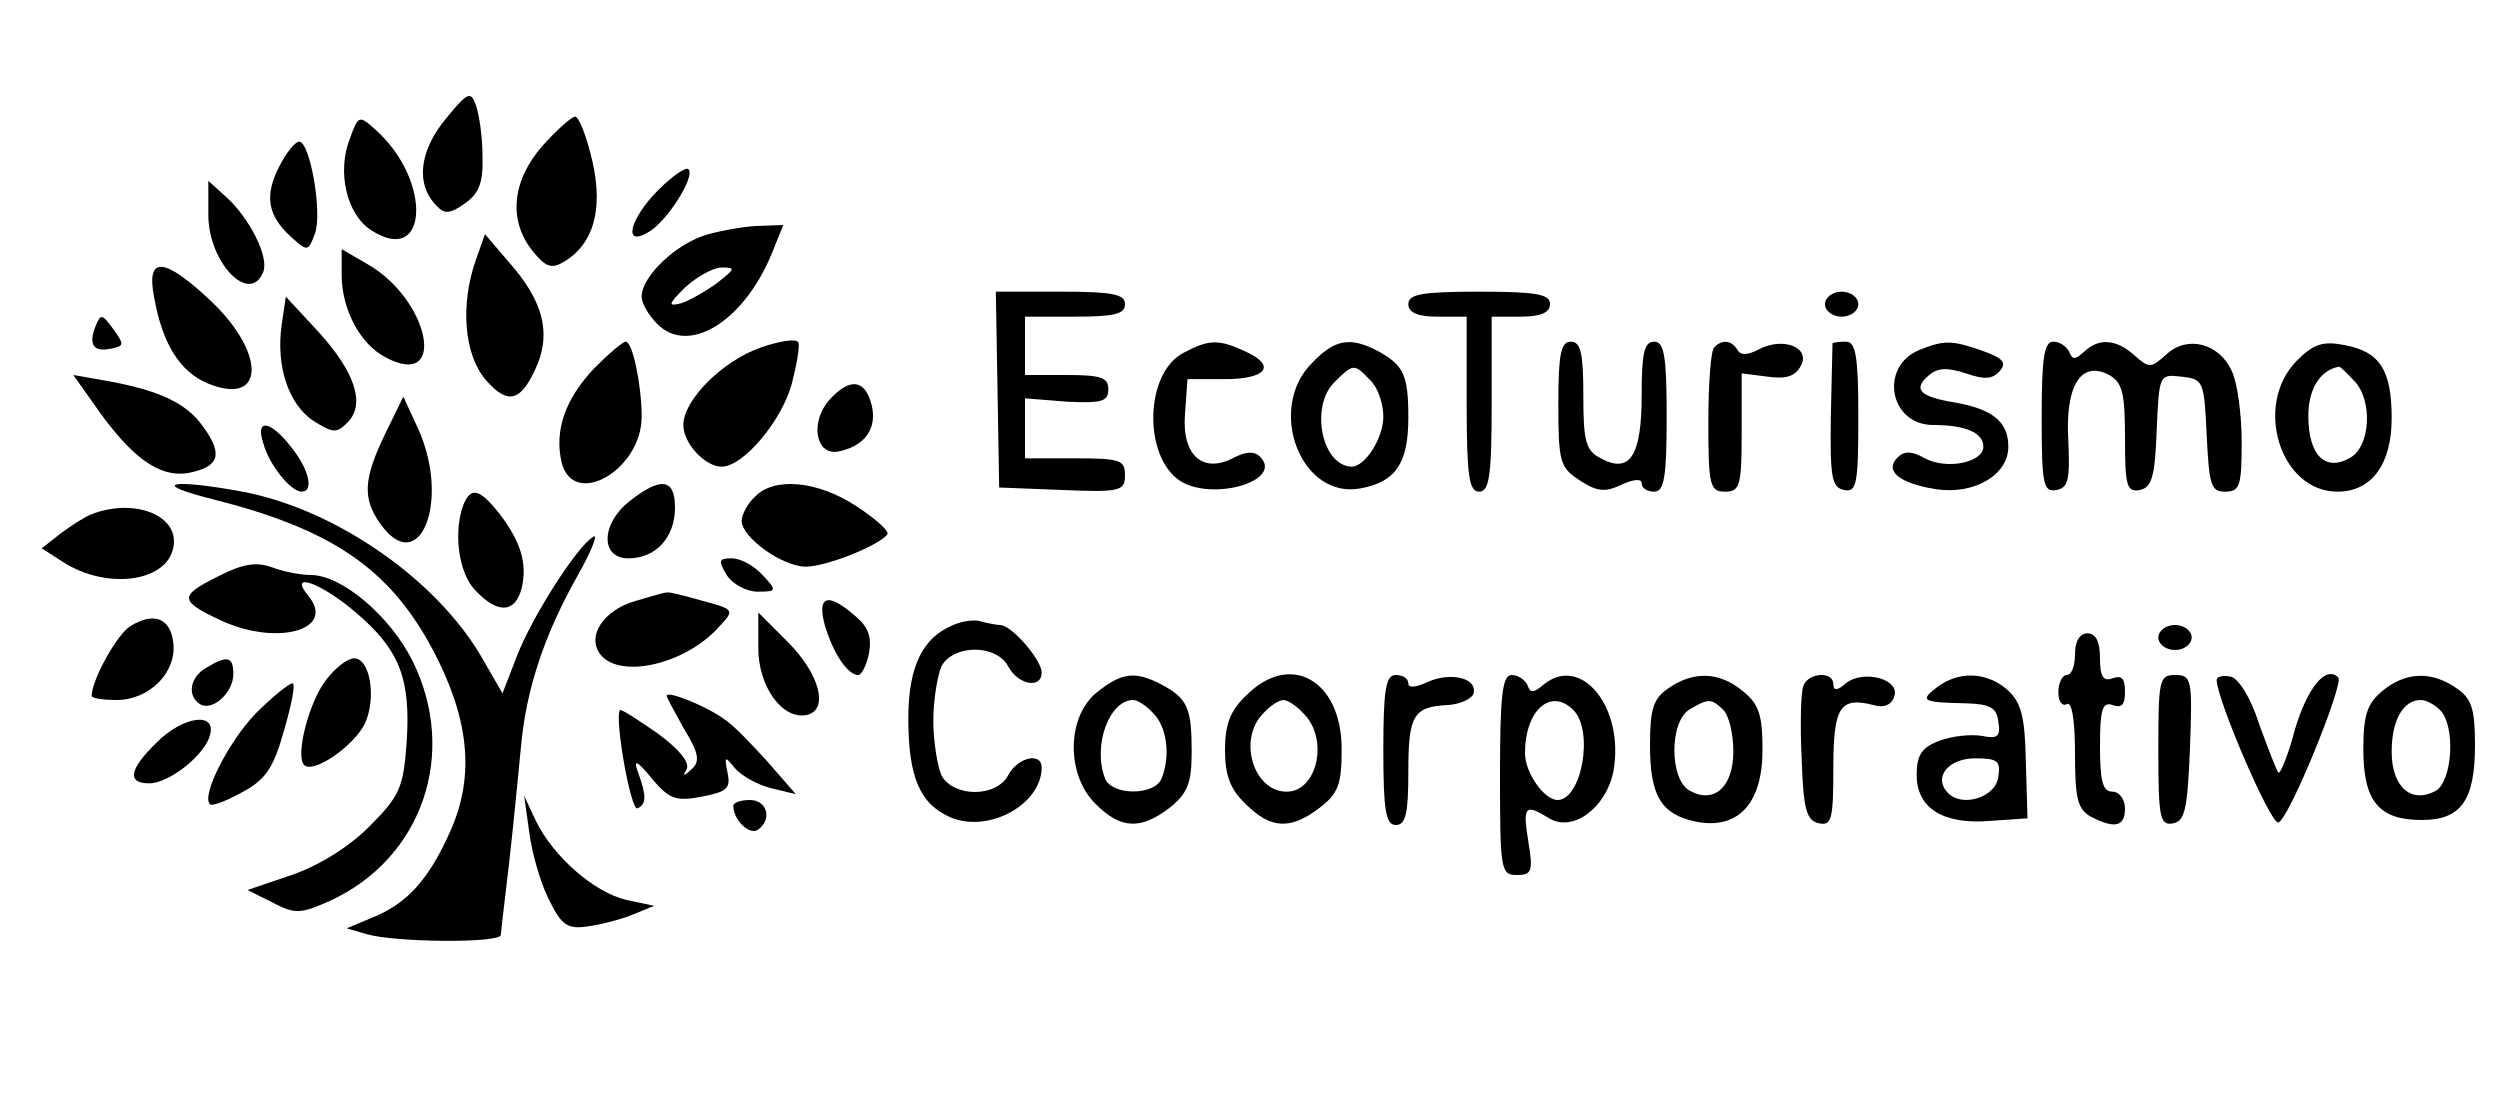 <?xml version="1.0" standalone="no"?>
<!DOCTYPE svg PUBLIC "-//W3C//DTD SVG 20010904//EN"
 "http://www.w3.org/TR/2001/REC-SVG-20010904/DTD/svg10.dtd">
<svg version="1.0" xmlns="http://www.w3.org/2000/svg"
 width="300pt" height="133pt" viewBox="0 0 300 133"
 preserveAspectRatio="xMidYMid meet">
<g transform="translate(0,133) scale(0.1,-0.1)"
fill="#000000" stroke="none">
<path d="M537 1190 c-34 -40 -39 -81 -13 -107 9 -10 16 -10 34 3 17 12 22 25
21 57 0 23 -4 50 -8 61 -6 17 -10 15 -34 -14z"/>
<path d="M420 1164 c-16 -40 -4 -91 25 -110 69 -45 74 59 6 120 -20 18 -21 18
-31 -10z"/>
<path d="M651 1155 c-37 -42 -41 -90 -12 -126 16 -20 23 -22 38 -13 35 21 47
62 34 120 -7 30 -16 54 -21 54 -4 0 -22 -16 -39 -35z"/>
<path d="M335 1130 c-18 -35 -14 -59 15 -85 19 -17 20 -17 28 5 9 25 -6 110
-19 110 -5 0 -16 -14 -24 -30z"/>
<path d="M790 1102 c-35 -35 -43 -70 -11 -50 22 13 56 67 47 75 -3 3 -19 -8
-36 -25z"/>
<path d="M250 1072 c0 -57 50 -109 66 -68 7 18 -17 65 -45 90 l-21 19 0 -41z"/>
<path d="M850 1049 c-37 -10 -80 -50 -80 -75 0 -8 8 -22 19 -33 37 -37 102 2
136 82 l15 37 -27 -1 c-16 0 -44 -5 -63 -10z m10 -59 c-14 -10 -33 -21 -43
-24 -16 -4 -15 -1 5 19 13 12 32 23 43 24 18 0 18 -1 -5 -19z"/>
<path d="M571 1018 c-19 -54 -14 -114 12 -144 27 -31 43 -26 62 19 16 39 6 77
-34 122 l-29 34 -11 -31z"/>
<path d="M410 1000 c0 -41 22 -83 53 -99 74 -39 53 69 -22 112 l-31 18 0 -31z"/>
<path d="M185 973 c10 -56 31 -89 64 -103 68 -28 71 34 6 97 -58 55 -80 57
-70 6z"/>
<path d="M1197 863 l2 -118 76 -3 c70 -3 75 -1 75 18 0 18 -6 20 -60 20 l-60
0 0 36 0 36 50 -4 c42 -2 50 0 50 15 0 14 -9 17 -50 17 l-50 0 0 35 0 35 60 0
c47 0 60 3 60 15 0 12 -15 15 -77 15 l-78 0 2 -117z"/>
<path d="M1690 965 c0 -10 11 -15 35 -15 l35 0 0 -105 c0 -87 3 -105 15 -105
12 0 15 18 15 105 l0 105 35 0 c24 0 35 5 35 15 0 12 -16 15 -85 15 -69 0 -85
-3 -85 -15z"/>
<path d="M2190 965 c0 -8 9 -15 20 -15 11 0 20 7 20 15 0 8 -9 15 -20 15 -11
0 -20 -7 -20 -15z"/>
<path d="M338 940 c-7 -49 8 -95 38 -115 24 -15 28 -15 41 -2 22 22 9 61 -36
110 l-38 41 -5 -34z"/>
<path d="M114 937 c-8 -22 -1 -30 21 -25 14 3 14 5 1 23 -14 19 -15 19 -22 2z"/>
<path d="M913 913 c-46 -16 -93 -63 -93 -93 0 -22 26 -50 46 -50 26 0 72 55
84 99 6 23 10 46 8 50 -2 5 -22 2 -45 -6z"/>
<path d="M713 888 c-35 -37 -48 -75 -39 -113 14 -56 96 -9 96 55 0 38 -11 90
-19 90 -4 0 -21 -15 -38 -32z"/>
<path d="M1421 907 c-47 -23 -50 -124 -5 -154 39 -25 125 0 96 29 -7 7 -17 6
-31 -1 -37 -20 -63 2 -59 52 l3 42 44 0 c51 0 63 16 26 33 -32 15 -44 15 -74
-1z"/>
<path d="M1575 895 c-56 -55 -14 -165 58 -151 42 8 57 30 57 85 0 52 -6 63
-37 80 -33 17 -51 14 -78 -14z m69 -21 c9 -8 16 -28 16 -44 0 -26 -22 -60 -38
-60 -36 1 -50 72 -21 101 23 23 24 23 43 3z"/>
<path d="M1870 845 c0 -69 2 -76 25 -91 21 -14 31 -15 50 -6 15 7 25 8 25 2 0
-6 7 -10 15 -10 12 0 15 17 15 90 0 73 -3 90 -15 90 -12 0 -15 -14 -15 -64 0
-73 -14 -95 -49 -76 -18 9 -21 20 -21 75 0 51 -3 65 -15 65 -12 0 -15 -15 -15
-75z"/>
<path d="M2057 913 c-4 -3 -7 -44 -7 -90 0 -76 2 -83 20 -83 18 0 20 7 20 71
l0 71 31 -4 c22 -3 33 0 40 13 12 22 -21 35 -50 20 -13 -7 -22 -8 -26 -1 -7
12 -19 13 -28 3z"/>
<path d="M2199 918 c0 -2 -1 -41 -2 -88 -1 -73 1 -85 16 -88 15 -3 17 7 17 87
0 74 -3 91 -15 91 -8 0 -15 -1 -16 -2z"/>
<path d="M2303 910 c-48 -20 -36 -90 17 -90 38 0 60 -9 60 -26 0 -19 -44 -28
-70 -14 -16 9 -25 9 -33 1 -16 -16 2 -31 46 -38 46 -7 87 17 87 51 0 30 -19
45 -64 53 -43 7 -51 16 -31 33 11 9 22 9 44 2 23 -8 32 -7 41 3 8 10 4 15 -21
24 -37 13 -46 13 -76 1z"/>
<path d="M2450 829 c0 -81 2 -90 18 -87 14 3 16 12 14 59 -4 66 15 97 49 79
16 -9 19 -22 19 -76 0 -57 2 -65 18 -62 14 3 18 16 20 71 3 68 3 68 30 65 26
-3 27 -5 30 -70 3 -60 5 -68 22 -68 18 0 20 7 20 60 0 32 -5 71 -12 85 -15 33
-53 43 -78 20 -19 -17 -21 -17 -38 -2 -22 20 -43 22 -61 5 -11 -10 -14 -10
-18 0 -3 6 -11 12 -19 12 -11 0 -14 -19 -14 -91z"/>
<path d="M2756 897 c-52 -53 -20 -157 49 -157 41 0 65 33 65 88 0 58 -14 80
-57 88 -26 5 -37 1 -57 -19z m68 -23 c24 -23 21 -81 -5 -94 -29 -16 -49 4 -49
51 0 32 14 55 37 59 1 0 9 -7 17 -16z"/>
<path d="M122 832 c42 -57 75 -78 111 -68 32 8 34 24 7 59 -20 25 -53 40 -118
51 l-34 6 34 -48z"/>
<path d="M996 851 c-24 -26 -18 -67 9 -63 32 6 48 27 41 56 -8 31 -26 33 -50
7z"/>
<path d="M462 809 c-26 -54 -27 -77 -6 -107 47 -67 85 26 46 113 l-18 39 -22
-45z"/>
<path d="M316 798 c7 -26 33 -58 46 -58 15 0 9 27 -13 54 -25 32 -43 34 -33 4z"/>
<path d="M255 731 c143 -36 212 -83 264 -180 44 -83 51 -151 22 -217 -26 -59
-52 -88 -94 -105 l-31 -13 24 -7 c34 -10 160 -11 161 -1 0 4 5 43 10 87 5 44
11 106 14 137 6 70 28 136 68 207 17 30 25 51 19 47 -20 -12 -74 -97 -92 -144
l-17 -44 -26 45 c-55 93 -175 176 -286 197 -87 16 -112 10 -36 -9z"/>
<path d="M756 729 c-35 -27 -36 -69 -2 -69 33 0 56 25 56 61 0 35 -17 37 -54
8z"/>
<path d="M906 734 c-9 -8 -16 -22 -16 -29 0 -20 49 -55 77 -55 25 0 89 26 98
39 2 4 -15 19 -38 34 -46 30 -98 35 -121 11z"/>
<path d="M556 724 c-12 -32 -6 -81 14 -102 27 -29 48 -28 56 2 7 30 -1 56 -27
90 -24 30 -34 32 -43 10z"/>
<path d="M110 713 c-8 -3 -25 -14 -37 -23 l-23 -18 25 -16 c52 -34 125 -25
133 17 8 38 -46 60 -98 40z"/>
<path d="M261 638 c-46 -23 -46 -29 3 -52 68 -32 140 -12 106 29 -25 30 15 16
57 -20 53 -45 66 -80 61 -156 -4 -54 -8 -64 -45 -101 -25 -25 -61 -47 -93 -58
l-53 -18 30 -15 c27 -14 33 -14 69 2 111 51 154 177 99 288 -27 54 -85 103
-122 103 -12 0 -33 4 -46 9 -19 7 -35 5 -66 -11z"/>
<path d="M872 640 c7 -11 24 -20 37 -20 23 0 24 1 6 20 -10 11 -26 20 -37 20
-16 0 -16 -3 -6 -20z"/>
<path d="M763 609 c-39 -11 -60 -43 -42 -65 24 -29 102 -11 142 34 19 20 18
21 -20 31 -21 6 -40 11 -43 10 -3 0 -20 -5 -37 -10z"/>
<path d="M990 579 c10 -33 27 -59 40 -59 4 0 10 12 13 27 3 19 -1 31 -17 44
-33 29 -46 24 -36 -12z"/>
<path d="M157 579 c-16 -9 -47 -65 -47 -84 0 -3 14 -5 30 -5 39 0 72 33 68 68
-3 30 -23 38 -51 21z"/>
<path d="M910 552 c0 -46 29 -86 58 -80 27 6 16 49 -23 88 l-35 35 0 -43z"/>
<path d="M1144 580 c-37 -15 -54 -50 -54 -112 0 -71 14 -103 51 -119 46 -19
109 16 109 60 0 19 -29 12 -40 -9 -14 -27 -65 -27 -80 -1 -5 11 -10 41 -10 66
0 25 5 55 10 66 15 26 66 26 80 -1 12 -22 40 -27 40 -7 0 15 -36 57 -50 57 -4
0 -14 2 -22 4 -7 3 -23 1 -34 -4z"/>
<path d="M2590 565 c0 -8 9 -15 20 -15 11 0 20 7 20 15 0 8 -9 15 -20 15 -11
0 -20 -7 -20 -15z"/>
<path d="M2490 545 c0 -14 -4 -25 -10 -25 -5 0 -10 -9 -10 -21 0 -11 5 -17 10
-14 6 4 10 -18 10 -59 0 -54 3 -67 19 -76 29 -15 41 -12 41 10 0 11 -7 20 -15
20 -12 0 -15 13 -15 55 0 44 3 53 15 49 11 -4 15 0 15 16 0 16 -4 20 -15 16
-11 -4 -15 2 -15 24 0 20 -5 30 -15 30 -9 0 -15 -9 -15 -25z"/>
<path d="M248 529 c-20 -11 -24 -34 -8 -44 15 -9 40 14 40 36 0 21 -7 23 -32
8z"/>
<path d="M392 515 c-21 -26 -38 -92 -27 -103 11 -11 60 23 73 50 14 31 6 78
-13 78 -8 0 -22 -11 -33 -25z"/>
<path d="M1316 499 c-36 -29 -37 -99 -1 -134 30 -30 54 -31 89 -4 21 17 26 29
26 67 0 53 -5 64 -37 81 -31 16 -47 14 -77 -10z m68 -25 c16 -16 21 -50 10
-78 -8 -21 -60 -21 -68 0 -15 39 5 94 34 94 5 0 16 -7 24 -16z"/>
<path d="M1495 495 c-19 -18 -25 -35 -25 -65 0 -30 6 -47 25 -65 30 -30 54
-31 89 -4 22 17 26 28 26 70 0 83 -62 118 -115 64z m69 -21 c31 -30 17 -94
-20 -94 -40 0 -59 63 -28 94 8 9 19 16 24 16 5 0 16 -7 24 -16z"/>
<path d="M1660 430 c0 -73 3 -90 15 -90 12 0 15 14 15 64 0 68 6 78 48 80 14
1 27 7 30 13 6 19 -26 27 -54 15 -15 -7 -24 -8 -24 -2 0 6 -7 10 -15 10 -12 0
-15 -17 -15 -90z"/>
<path d="M1800 400 c0 -114 1 -120 20 -120 18 0 20 4 14 40 -7 43 -4 46 25 28
28 -17 68 12 77 56 14 76 -38 141 -83 105 -13 -11 -17 -11 -20 -1 -3 6 -11 12
-19 12 -11 0 -14 -23 -14 -120z m88 78 c25 -25 10 -108 -19 -108 -16 0 -39 33
-39 56 0 52 31 79 58 52z"/>
<path d="M2002 504 c-18 -12 -22 -25 -22 -68 0 -61 13 -83 55 -92 51 -10 80
22 80 86 0 42 -4 55 -24 71 -28 23 -59 24 -89 3z m66 -26 c7 -7 12 -29 12 -50
0 -42 -23 -63 -52 -47 -25 13 -25 84 0 98 22 13 26 13 40 -1z"/>
<path d="M2164 507 c-3 -8 -4 -47 -2 -88 2 -61 6 -74 21 -77 15 -3 17 5 17 66
0 74 8 86 48 76 12 -4 22 0 25 10 8 21 -37 33 -58 16 -10 -9 -15 -9 -15 -1 0
16 -30 14 -36 -2z"/>
<path d="M2324 505 c-21 -16 -17 -18 36 -19 28 -1 36 -5 38 -22 3 -18 -1 -21
-20 -17 -13 2 -35 0 -51 -6 -21 -8 -27 -17 -27 -41 0 -40 32 -60 89 -55 l44 3
-2 68 c-1 56 -6 72 -23 87 -25 21 -58 22 -84 2z m74 -107 c-3 -25 -43 -37 -60
-20 -19 19 0 42 32 42 27 0 31 -3 28 -22z"/>
<path d="M2590 429 c0 -81 2 -90 18 -87 14 3 17 17 20 91 3 82 2 87 -18 87
-19 0 -20 -6 -20 -91z"/>
<path d="M2660 514 c0 -23 65 -174 74 -171 13 4 79 167 72 174 -15 15 -37 -12
-52 -62 -8 -31 -18 -55 -20 -52 -2 2 -12 28 -23 58 -10 32 -25 55 -34 57 -10
2 -17 0 -17 -4z"/>
<path d="M2859 501 c-18 -15 -23 -28 -23 -70 0 -63 19 -85 70 -85 47 0 64 23
64 90 0 43 -4 56 -22 68 -30 21 -61 20 -89 -3z m69 -23 c19 -19 15 -85 -5 -97
-30 -16 -53 5 -53 47 0 38 14 62 35 62 6 0 16 -5 23 -12z"/>
<path d="M307 474 c-32 -33 -66 -99 -55 -109 2 -3 20 4 38 14 28 15 38 28 51
75 9 31 14 56 10 56 -4 0 -24 -16 -44 -36z"/>
<path d="M800 495 c0 -2 10 -20 21 -40 18 -29 19 -39 9 -48 -10 -9 -11 -9 -6
0 4 8 -9 24 -35 43 -23 16 -43 29 -45 28 -7 -9 13 -122 21 -118 11 5 11 15 0
45 -5 14 0 12 17 -9 21 -25 29 -28 60 -22 31 6 35 10 31 29 -4 20 -3 20 9 5 8
-9 27 -20 44 -24 l29 -7 -34 39 c-19 21 -42 45 -52 51 -20 15 -69 35 -69 28z"/>
<path d="M188 439 c-33 -32 -36 -49 -9 -49 24 0 67 34 73 58 8 28 -32 23 -64
-9z"/>
<path d="M635 332 c3 -24 13 -60 23 -80 15 -31 22 -37 45 -34 16 2 40 8 55 14
l27 11 -33 7 c-39 9 -88 52 -109 95 l-14 30 6 -43z"/>
<path d="M880 363 c0 -17 19 -35 29 -29 18 12 12 36 -9 36 -11 0 -20 -3 -20
-7z"/>
</g>
</svg>

